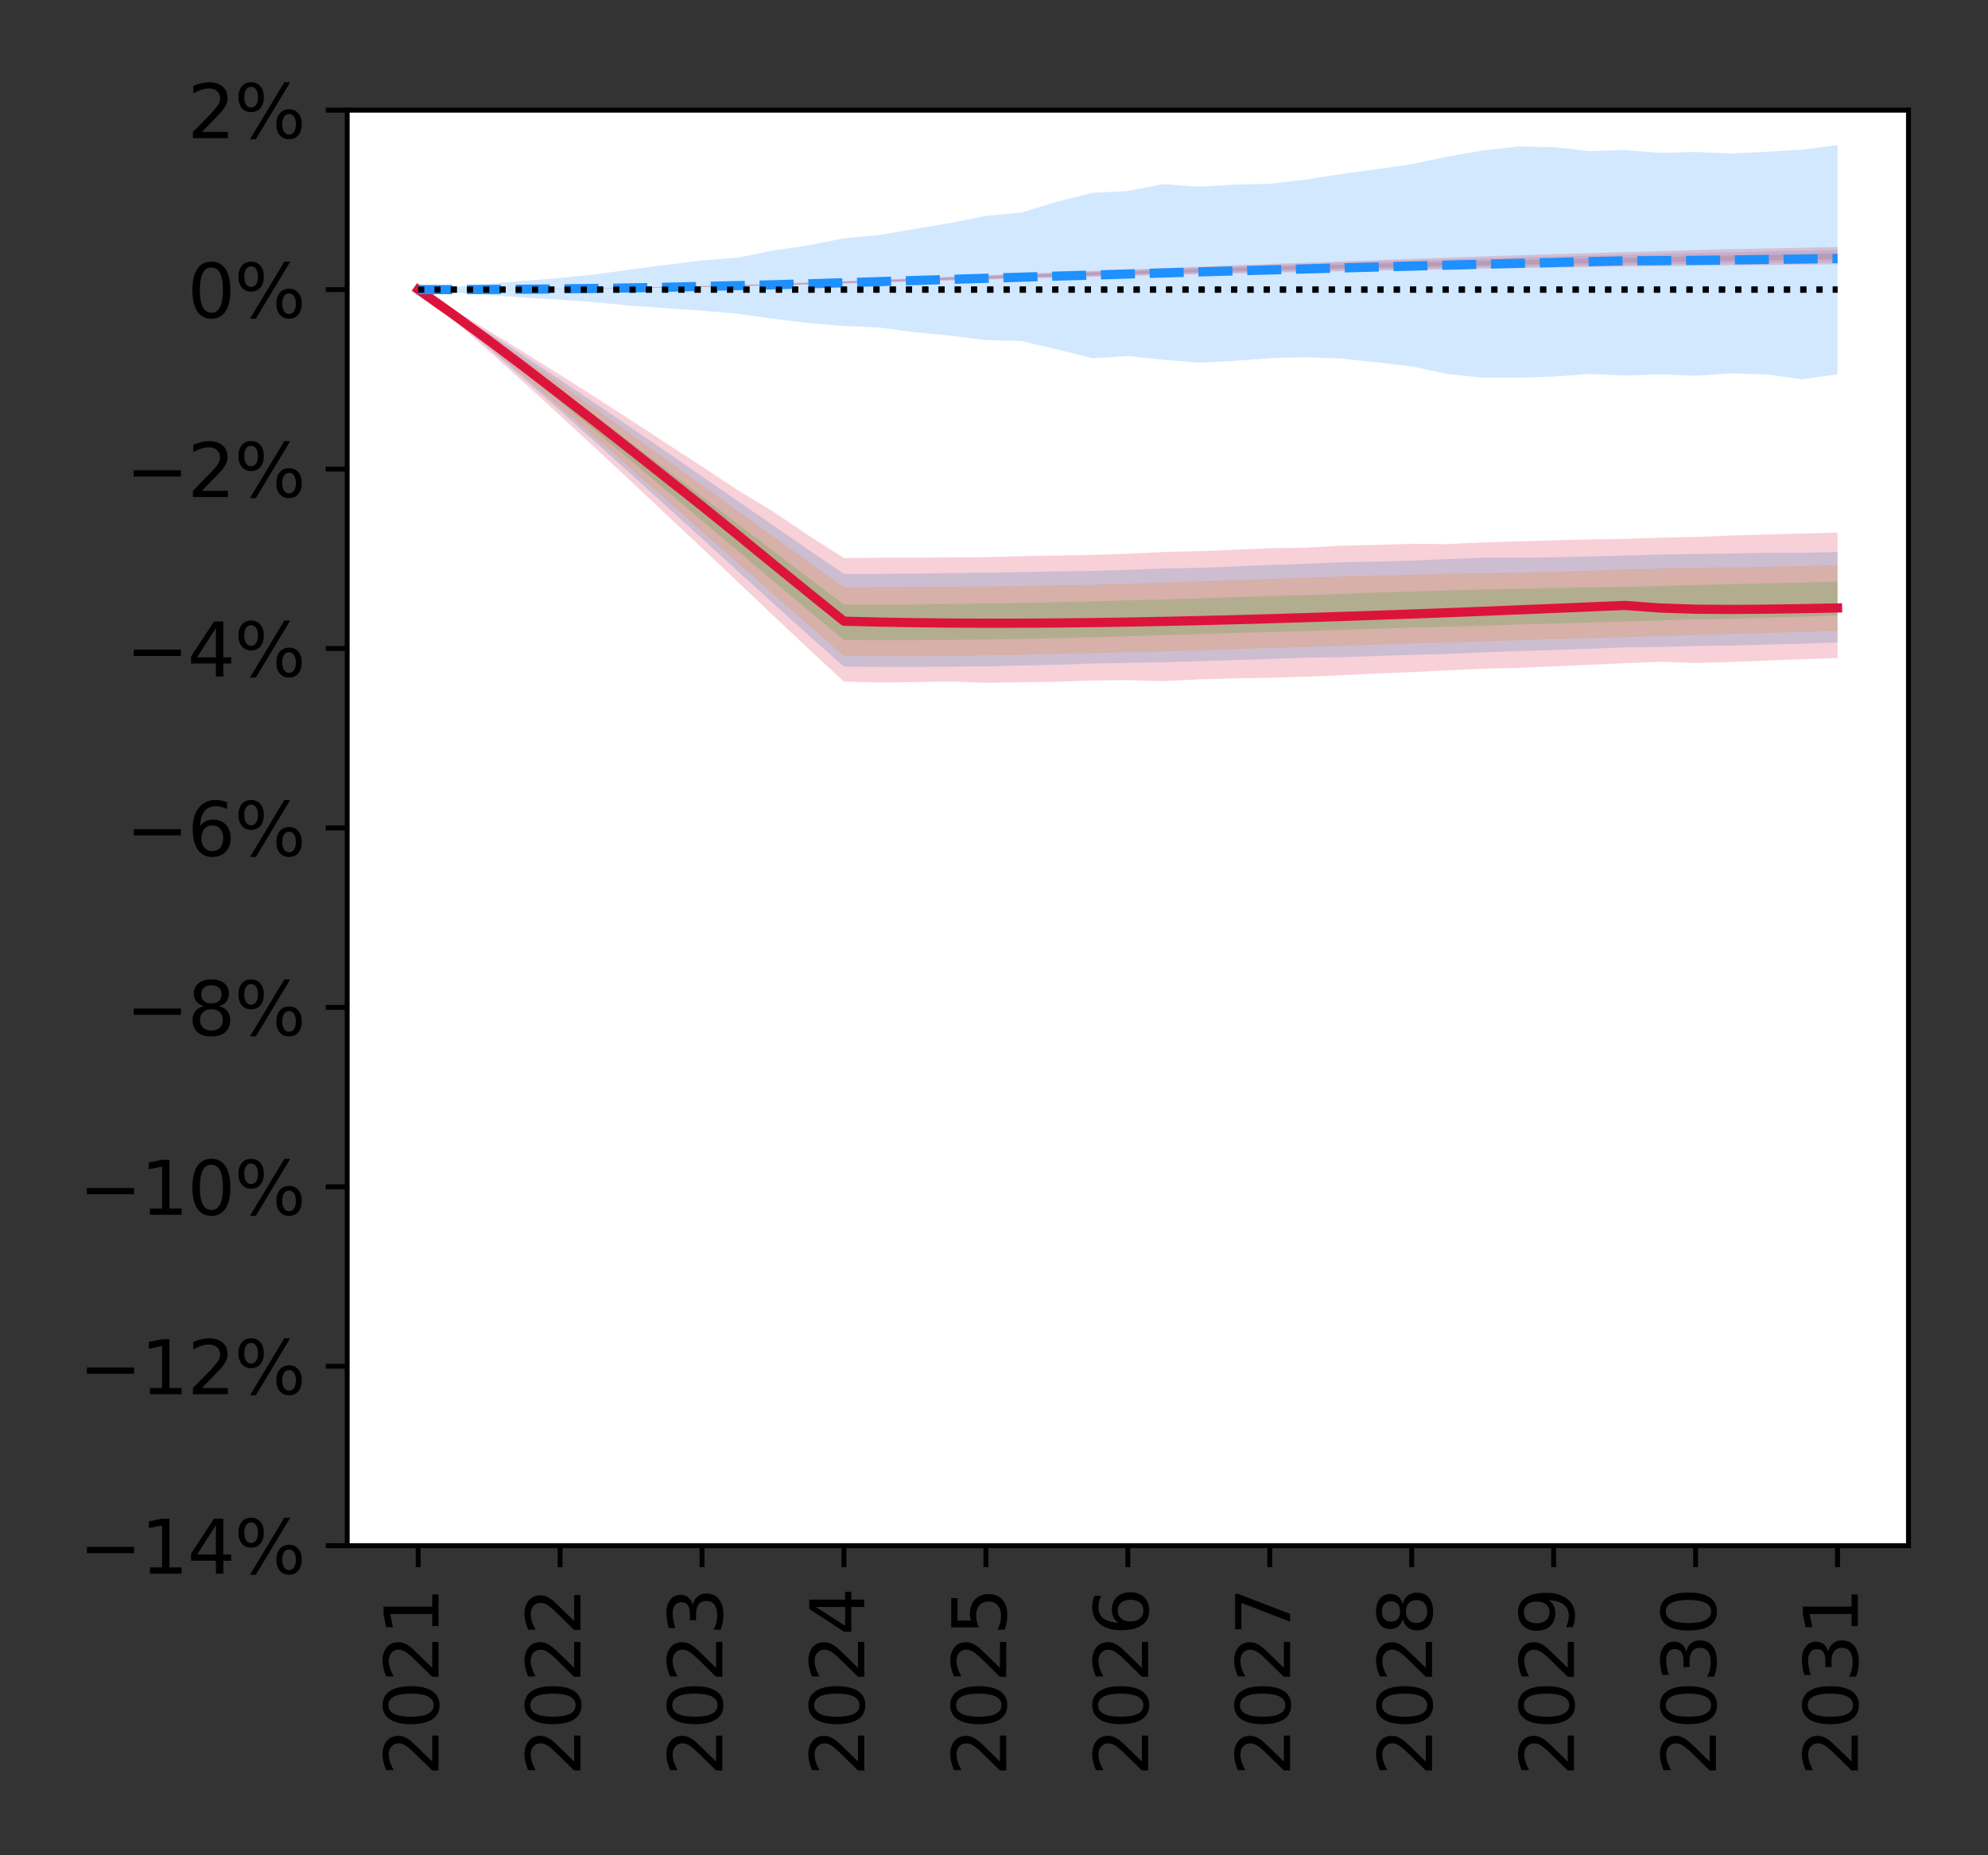 <?xml version="1.0" encoding="utf-8" standalone="no"?>
<!DOCTYPE svg PUBLIC "-//W3C//DTD SVG 1.1//EN"
  "http://www.w3.org/Graphics/SVG/1.1/DTD/svg11.dtd">
<svg height="302.4pt" version="1.1" viewBox="0 0 324 302.4" width="324pt" xmlns="http://www.w3.org/2000/svg" xmlns:xlink="http://www.w3.org/1999/xlink">
 <rect x="0" y="0" width="324" height="302.4" fill="#333333" stroke="none"/>
 <defs>
  <style type="text/css">*{stroke-linecap:butt;stroke-linejoin:round;}</style>
 </defs>
 <g id="figure_1">
  <g id="patch_1">
   <path d="M 0 302.4 
L 324 302.4 
L 324 0 
L 0 0 
z
" style="fill:none;"/>
  </g>
  <g id="axes_1">
   <g id="patch_2">
    <path d="M 56.585 251.94 
L 311.04 251.94 
L 311.04 17.96 
L 56.585 17.96 
z
" style="fill:#ffffff;"/>
   </g>
   <g id="PolyCollection_1">
    <path clip-path="url(#peb0ea7e964)" d="M 68.151 47.208 
L 68.151 47.208 
L 73.934 52.144 
L 79.717 57.228 
L 85.5 62.438 
L 91.283 67.739 
L 97.066 73.067 
L 102.85 78.469 
L 108.633 83.91 
L 114.416 89.339 
L 120.199 94.806 
L 125.982 100.294 
L 131.765 105.737 
L 137.548 111.091 
L 143.331 111.242 
L 149.114 111.177 
L 154.897 111.07 
L 160.68 111.295 
L 166.463 111.196 
L 172.246 111.132 
L 178.029 110.905 
L 183.812 110.865 
L 189.596 111.016 
L 195.379 110.734 
L 201.162 110.565 
L 206.945 110.473 
L 212.728 110.297 
L 218.511 110.077 
L 224.294 109.781 
L 230.077 109.548 
L 235.86 109.269 
L 241.643 108.991 
L 247.426 108.857 
L 253.209 108.613 
L 258.992 108.362 
L 264.775 108.099 
L 270.559 107.858 
L 276.342 108.056 
L 282.125 107.907 
L 287.908 107.653 
L 293.691 107.456 
L 299.474 107.245 
L 299.474 86.817 
L 299.474 86.817 
L 293.691 86.958 
L 287.908 87.121 
L 282.125 87.291 
L 276.342 87.527 
L 270.559 87.647 
L 264.775 87.844 
L 258.992 87.925 
L 253.209 88.071 
L 247.426 88.245 
L 241.643 88.412 
L 235.86 88.689 
L 230.077 88.638 
L 224.294 88.816 
L 218.511 88.952 
L 212.728 89.275 
L 206.945 89.356 
L 201.162 89.619 
L 195.379 89.83 
L 189.596 89.974 
L 183.812 90.255 
L 178.029 90.449 
L 172.246 90.553 
L 166.463 90.648 
L 160.68 90.818 
L 154.897 90.859 
L 149.114 90.893 
L 143.331 90.911 
L 137.548 90.953 
L 131.765 87.272 
L 125.982 83.39 
L 120.199 79.861 
L 114.416 76.049 
L 108.633 72.285 
L 102.85 68.5 
L 97.066 64.769 
L 91.283 61.106 
L 85.5 57.501 
L 79.717 53.957 
L 73.934 50.522 
L 68.151 47.208 
z
" style="fill:#dc143c;fill-opacity:0.2;"/>
   </g>
   <g id="PolyCollection_2">
    <path clip-path="url(#peb0ea7e964)" d="M 68.151 47.208 
L 68.151 47.208 
L 73.934 51.933 
L 79.717 56.811 
L 85.5 61.829 
L 91.283 66.938 
L 97.066 72.095 
L 102.85 77.296 
L 108.633 82.524 
L 114.416 87.779 
L 120.199 93.062 
L 125.982 98.306 
L 131.765 103.514 
L 137.548 108.674 
L 143.331 108.698 
L 149.114 108.71 
L 154.897 108.663 
L 160.68 108.62 
L 166.463 108.477 
L 172.246 108.351 
L 178.029 108.152 
L 183.812 108.04 
L 189.596 107.947 
L 195.379 107.771 
L 201.162 107.592 
L 206.945 107.415 
L 212.728 107.199 
L 218.511 107.122 
L 224.294 106.92 
L 230.077 106.74 
L 235.86 106.589 
L 241.643 106.34 
L 247.426 106.124 
L 253.209 105.95 
L 258.992 105.752 
L 264.775 105.516 
L 270.559 105.451 
L 276.342 105.289 
L 282.125 105.229 
L 287.908 105.063 
L 293.691 104.92 
L 299.474 104.726 
L 299.474 89.959 
L 299.474 89.959 
L 293.691 90.108 
L 287.908 90.099 
L 282.125 90.22 
L 276.342 90.299 
L 270.559 90.398 
L 264.775 90.552 
L 258.992 90.692 
L 253.209 90.842 
L 247.426 90.903 
L 241.643 90.909 
L 235.86 91.119 
L 230.077 91.386 
L 224.294 91.542 
L 218.511 91.638 
L 212.728 91.887 
L 206.945 92.087 
L 201.162 92.341 
L 195.379 92.557 
L 189.596 92.647 
L 183.812 92.884 
L 178.029 93.057 
L 172.246 93.132 
L 166.463 93.26 
L 160.68 93.339 
L 154.897 93.41 
L 149.114 93.497 
L 143.331 93.544 
L 137.548 93.553 
L 131.765 89.603 
L 125.982 85.632 
L 120.199 81.642 
L 114.416 77.661 
L 108.633 73.668 
L 102.85 69.712 
L 97.066 65.777 
L 91.283 61.897 
L 85.5 58.071 
L 79.717 54.336 
L 73.934 50.708 
L 68.151 47.208 
z
" style="fill:#1f77b4;fill-opacity:0.2;"/>
   </g>
   <g id="PolyCollection_3">
    <path clip-path="url(#peb0ea7e964)" d="M 68.151 47.208 
L 68.151 47.208 
L 73.934 51.801 
L 79.717 56.537 
L 85.5 61.401 
L 91.283 66.365 
L 97.066 71.372 
L 102.85 76.431 
L 108.633 81.523 
L 114.416 86.643 
L 120.199 91.738 
L 125.982 96.817 
L 131.765 101.875 
L 137.548 106.908 
L 143.331 106.948 
L 149.114 106.974 
L 154.897 106.916 
L 160.68 106.826 
L 166.463 106.714 
L 172.246 106.579 
L 178.029 106.449 
L 183.812 106.315 
L 189.596 106.177 
L 195.379 106.018 
L 201.162 105.803 
L 206.945 105.618 
L 212.728 105.464 
L 218.511 105.285 
L 224.294 105.075 
L 230.077 104.877 
L 235.86 104.746 
L 241.643 104.551 
L 247.426 104.36 
L 253.209 104.167 
L 258.992 104.023 
L 264.775 103.832 
L 270.559 103.671 
L 276.342 103.514 
L 282.125 103.339 
L 287.908 103.177 
L 293.691 102.996 
L 299.474 102.845 
L 299.474 92.113 
L 299.474 92.113 
L 293.691 92.268 
L 287.908 92.399 
L 282.125 92.465 
L 276.342 92.534 
L 270.559 92.648 
L 264.775 92.811 
L 258.992 93.024 
L 253.209 93.201 
L 247.426 93.344 
L 241.643 93.408 
L 235.86 93.503 
L 230.077 93.676 
L 224.294 93.796 
L 218.511 93.948 
L 212.728 94.178 
L 206.945 94.367 
L 201.162 94.556 
L 195.379 94.755 
L 189.596 94.932 
L 183.812 95.138 
L 178.029 95.28 
L 172.246 95.397 
L 166.463 95.508 
L 160.68 95.594 
L 154.897 95.633 
L 149.114 95.676 
L 143.331 95.713 
L 137.548 95.731 
L 131.765 91.584 
L 125.982 87.401 
L 120.199 83.25 
L 114.416 79.064 
L 108.633 74.911 
L 102.85 70.764 
L 97.066 66.649 
L 91.283 62.598 
L 85.5 58.59 
L 79.717 54.679 
L 73.934 50.88 
L 68.151 47.208 
z
" style="fill:#ff7f0e;fill-opacity:0.2;"/>
   </g>
   <g id="PolyCollection_4">
    <path clip-path="url(#peb0ea7e964)" d="M 68.151 47.208 
L 68.151 47.208 
L 73.934 51.584 
L 79.717 56.101 
L 85.5 60.744 
L 91.283 65.483 
L 97.066 70.273 
L 102.85 75.112 
L 108.633 79.995 
L 114.416 84.884 
L 120.199 89.759 
L 125.982 94.644 
L 131.765 99.517 
L 137.548 104.329 
L 143.331 104.354 
L 149.114 104.352 
L 154.897 104.303 
L 160.68 104.231 
L 166.463 104.156 
L 172.246 104.022 
L 178.029 103.878 
L 183.812 103.707 
L 189.596 103.523 
L 195.379 103.367 
L 201.162 103.161 
L 206.945 103.022 
L 212.728 102.855 
L 218.511 102.671 
L 224.294 102.472 
L 230.077 102.293 
L 235.86 102.142 
L 241.643 101.986 
L 247.426 101.797 
L 253.209 101.64 
L 258.992 101.458 
L 264.775 101.305 
L 270.559 101.128 
L 276.342 100.944 
L 282.125 100.854 
L 287.908 100.672 
L 293.691 100.521 
L 299.474 100.363 
L 299.474 94.802 
L 299.474 94.802 
L 293.691 94.971 
L 287.908 95.071 
L 282.125 95.212 
L 276.342 95.355 
L 270.559 95.513 
L 264.775 95.645 
L 258.992 95.732 
L 253.209 95.854 
L 247.426 95.977 
L 241.643 96.096 
L 235.86 96.241 
L 230.077 96.428 
L 224.294 96.584 
L 218.511 96.801 
L 212.728 96.996 
L 206.945 97.16 
L 201.162 97.339 
L 195.379 97.547 
L 189.596 97.702 
L 183.812 97.846 
L 178.029 98.029 
L 172.246 98.144 
L 166.463 98.259 
L 160.68 98.364 
L 154.897 98.464 
L 149.114 98.52 
L 143.331 98.562 
L 137.548 98.534 
L 131.765 94.188 
L 125.982 89.789 
L 120.199 85.381 
L 114.416 80.974 
L 108.633 76.569 
L 102.85 72.196 
L 97.066 67.844 
L 91.283 63.541 
L 85.5 59.293 
L 79.717 55.143 
L 73.934 51.109 
L 68.151 47.208 
z
" style="fill:#2ca02c;fill-opacity:0.2;"/>
   </g>
   <g id="PolyCollection_5">
    <path clip-path="url(#peb0ea7e964)" d="M 68.151 47.208 
L 68.151 47.208 
L 73.934 47.657 
L 79.717 48.105 
L 85.5 48.517 
L 91.283 48.861 
L 97.066 49.273 
L 102.85 49.823 
L 108.633 50.24 
L 114.416 50.636 
L 120.199 51.134 
L 125.982 51.949 
L 131.765 52.648 
L 137.548 53.129 
L 143.331 53.382 
L 149.114 54.163 
L 154.897 54.718 
L 160.68 55.432 
L 166.463 55.589 
L 172.246 56.936 
L 178.029 58.392 
L 183.812 58.035 
L 189.596 58.63 
L 195.379 59.119 
L 201.162 58.826 
L 206.945 58.383 
L 212.728 58.203 
L 218.511 58.443 
L 224.294 59.044 
L 230.077 59.718 
L 235.86 60.961 
L 241.643 61.566 
L 247.426 61.567 
L 253.209 61.381 
L 258.992 60.955 
L 264.775 61.207 
L 270.559 61.013 
L 276.342 61.248 
L 282.125 60.849 
L 287.908 61.029 
L 293.691 61.822 
L 299.474 61.014 
L 299.474 23.655 
L 299.474 23.655 
L 293.691 24.396 
L 287.908 24.747 
L 282.125 25.021 
L 276.342 24.766 
L 270.559 24.914 
L 264.775 24.453 
L 258.992 24.632 
L 253.209 23.974 
L 247.426 23.879 
L 241.643 24.526 
L 235.86 25.543 
L 230.077 26.765 
L 224.294 27.592 
L 218.511 28.383 
L 212.728 29.278 
L 206.945 29.96 
L 201.162 30.081 
L 195.379 30.432 
L 189.596 30.014 
L 183.812 31.128 
L 178.029 31.43 
L 172.246 32.881 
L 166.463 34.644 
L 160.68 35.186 
L 154.897 36.353 
L 149.114 37.321 
L 143.331 38.296 
L 137.548 38.842 
L 131.765 39.985 
L 125.982 40.841 
L 120.199 41.998 
L 114.416 42.454 
L 108.633 43.161 
L 102.85 43.915 
L 97.066 44.706 
L 91.283 45.308 
L 85.5 45.77 
L 79.717 46.255 
L 73.934 46.746 
L 68.151 47.208 
z
" style="fill:#1e90ff;fill-opacity:0.2;"/>
   </g>
   <g id="PolyCollection_6">
    <path clip-path="url(#peb0ea7e964)" d="M 68.151 47.208 
L 68.151 47.208 
L 73.934 47.204 
L 79.717 47.186 
L 85.5 47.154 
L 91.283 47.108 
L 97.066 47.048 
L 102.85 46.973 
L 108.633 46.883 
L 114.416 46.779 
L 120.199 46.66 
L 125.982 46.529 
L 131.765 46.381 
L 137.548 46.22 
L 143.331 46.053 
L 149.114 45.888 
L 154.897 45.728 
L 160.68 45.565 
L 166.463 45.416 
L 172.246 45.266 
L 178.029 45.12 
L 183.812 44.982 
L 189.596 44.836 
L 195.379 44.703 
L 201.162 44.571 
L 206.945 44.456 
L 212.728 44.335 
L 218.511 44.216 
L 224.294 44.098 
L 230.077 43.99 
L 235.86 43.889 
L 241.643 43.781 
L 247.426 43.689 
L 253.209 43.603 
L 258.992 43.523 
L 264.775 43.443 
L 270.559 43.373 
L 276.342 43.312 
L 282.125 43.255 
L 287.908 43.193 
L 293.691 43.139 
L 299.474 43.082 
L 299.474 40.255 
L 299.474 40.255 
L 293.691 40.392 
L 287.908 40.504 
L 282.125 40.623 
L 276.342 40.762 
L 270.559 40.937 
L 264.775 41.095 
L 258.992 41.269 
L 253.209 41.416 
L 247.426 41.603 
L 241.643 41.797 
L 235.86 41.994 
L 230.077 42.189 
L 224.294 42.409 
L 218.511 42.616 
L 212.728 42.816 
L 206.945 43.028 
L 201.162 43.252 
L 195.379 43.468 
L 189.596 43.7 
L 183.812 43.932 
L 178.029 44.165 
L 172.246 44.402 
L 166.463 44.633 
L 160.68 44.872 
L 154.897 45.108 
L 149.114 45.345 
L 143.331 45.583 
L 137.548 45.824 
L 131.765 46.05 
L 125.982 46.258 
L 120.199 46.444 
L 114.416 46.611 
L 108.633 46.756 
L 102.85 46.879 
L 97.066 46.984 
L 91.283 47.067 
L 85.5 47.131 
L 79.717 47.174 
L 73.934 47.199 
L 68.151 47.208 
z
" style="fill:#d62728;fill-opacity:0.2;"/>
   </g>
   <g id="PolyCollection_7">
    <path clip-path="url(#peb0ea7e964)" d="M 68.151 47.208 
L 68.151 47.208 
L 73.934 47.203 
L 79.717 47.183 
L 85.5 47.15 
L 91.283 47.101 
L 97.066 47.038 
L 102.85 46.958 
L 108.633 46.864 
L 114.416 46.753 
L 120.199 46.628 
L 125.982 46.487 
L 131.765 46.331 
L 137.548 46.162 
L 143.331 45.981 
L 149.114 45.808 
L 154.897 45.635 
L 160.68 45.467 
L 166.463 45.303 
L 172.246 45.143 
L 178.029 44.985 
L 183.812 44.837 
L 189.596 44.691 
L 195.379 44.547 
L 201.162 44.405 
L 206.945 44.266 
L 212.728 44.132 
L 218.511 44.002 
L 224.294 43.883 
L 230.077 43.766 
L 235.86 43.656 
L 241.643 43.547 
L 247.426 43.442 
L 253.209 43.344 
L 258.992 43.255 
L 264.775 43.171 
L 270.559 43.091 
L 276.342 43.009 
L 282.125 42.925 
L 287.908 42.856 
L 293.691 42.792 
L 299.474 42.725 
L 299.474 40.747 
L 299.474 40.747 
L 293.691 40.873 
L 287.908 40.98 
L 282.125 41.126 
L 276.342 41.241 
L 270.559 41.374 
L 264.775 41.523 
L 258.992 41.656 
L 253.209 41.801 
L 247.426 41.959 
L 241.643 42.126 
L 235.86 42.293 
L 230.077 42.458 
L 224.294 42.629 
L 218.511 42.821 
L 212.728 43.017 
L 206.945 43.227 
L 201.162 43.436 
L 195.379 43.646 
L 189.596 43.86 
L 183.812 44.077 
L 178.029 44.292 
L 172.246 44.507 
L 166.463 44.735 
L 160.68 44.961 
L 154.897 45.188 
L 149.114 45.416 
L 143.331 45.646 
L 137.548 45.877 
L 131.765 46.096 
L 125.982 46.295 
L 120.199 46.474 
L 114.416 46.634 
L 108.633 46.773 
L 102.85 46.893 
L 97.066 46.993 
L 91.283 47.073 
L 85.5 47.134 
L 79.717 47.176 
L 73.934 47.199 
L 68.151 47.208 
z
" style="fill:#9467bd;fill-opacity:0.2;"/>
   </g>
   <g id="PolyCollection_8">
    <path clip-path="url(#peb0ea7e964)" d="M 68.151 47.208 
L 68.151 47.208 
L 73.934 47.203 
L 79.717 47.182 
L 85.5 47.146 
L 91.283 47.094 
L 97.066 47.026 
L 102.85 46.942 
L 108.633 46.841 
L 114.416 46.723 
L 120.199 46.589 
L 125.982 46.438 
L 131.765 46.271 
L 137.548 46.089 
L 143.331 45.899 
L 149.114 45.712 
L 154.897 45.526 
L 160.68 45.343 
L 166.463 45.163 
L 172.246 44.988 
L 178.029 44.817 
L 183.812 44.648 
L 189.596 44.49 
L 195.379 44.331 
L 201.162 44.178 
L 206.945 44.028 
L 212.728 43.886 
L 218.511 43.747 
L 224.294 43.612 
L 230.077 43.49 
L 235.86 43.367 
L 241.643 43.246 
L 247.426 43.132 
L 253.209 43.021 
L 258.992 42.915 
L 264.775 42.815 
L 270.559 42.718 
L 276.342 42.621 
L 282.125 42.529 
L 287.908 42.437 
L 293.691 42.355 
L 299.474 42.272 
L 299.474 41.315 
L 299.474 41.315 
L 293.691 41.425 
L 287.908 41.542 
L 282.125 41.665 
L 276.342 41.78 
L 270.559 41.897 
L 264.775 42.013 
L 258.992 42.129 
L 253.209 42.261 
L 247.426 42.394 
L 241.643 42.524 
L 235.86 42.67 
L 230.077 42.824 
L 224.294 42.981 
L 218.511 43.146 
L 212.728 43.313 
L 206.945 43.491 
L 201.162 43.675 
L 195.379 43.863 
L 189.596 44.055 
L 183.812 44.258 
L 178.029 44.46 
L 172.246 44.668 
L 166.463 44.874 
L 160.68 45.083 
L 154.897 45.296 
L 149.114 45.509 
L 143.331 45.726 
L 137.548 45.943 
L 131.765 46.151 
L 125.982 46.34 
L 120.199 46.511 
L 114.416 46.662 
L 108.633 46.795 
L 102.85 46.909 
L 97.066 47.004 
L 91.283 47.08 
L 85.5 47.138 
L 79.717 47.178 
L 73.934 47.199 
L 68.151 47.208 
z
" style="fill:#8c564b;fill-opacity:0.2;"/>
   </g>
   <g id="matplotlib.axis_1">
    <g id="xtick_1">
     <g id="line2d_1">
      <defs>
       <path d="M 0 0 
L 0 3.5 
" id="me0669fbcdb" style="stroke:#000000;stroke-width:0.8;"/>
      </defs>
      <g>
       <use style="stroke:#000000;stroke-width:0.8;" x="68.151" xlink:href="#me0669fbcdb" y="251.94"/>
      </g>
     </g>
     <g id="text_1">
      <!-- 2021 -->
      <g transform="translate(71.462 289.48)rotate(-90)scale(0.12 -0.12)">
       <defs>
        <path d="M 1228 531 
L 3431 531 
L 3431 0 
L 469 0 
L 469 531 
Q 828 903 1448 1529 
Q 2069 2156 2228 2338 
Q 2531 2678 2651 2914 
Q 2772 3150 2772 3378 
Q 2772 3750 2511 3984 
Q 2250 4219 1831 4219 
Q 1534 4219 1204 4116 
Q 875 4013 500 3803 
L 500 4441 
Q 881 4594 1212 4672 
Q 1544 4750 1819 4750 
Q 2544 4750 2975 4387 
Q 3406 4025 3406 3419 
Q 3406 3131 3298 2873 
Q 3191 2616 2906 2266 
Q 2828 2175 2409 1742 
Q 1991 1309 1228 531 
z
" id="DejaVuSans-32" transform="scale(0.016)"/>
        <path d="M 2034 4250 
Q 1547 4250 1301 3770 
Q 1056 3291 1056 2328 
Q 1056 1369 1301 889 
Q 1547 409 2034 409 
Q 2525 409 2770 889 
Q 3016 1369 3016 2328 
Q 3016 3291 2770 3770 
Q 2525 4250 2034 4250 
z
M 2034 4750 
Q 2819 4750 3233 4129 
Q 3647 3509 3647 2328 
Q 3647 1150 3233 529 
Q 2819 -91 2034 -91 
Q 1250 -91 836 529 
Q 422 1150 422 2328 
Q 422 3509 836 4129 
Q 1250 4750 2034 4750 
z
" id="DejaVuSans-30" transform="scale(0.016)"/>
        <path d="M 794 531 
L 1825 531 
L 1825 4091 
L 703 3866 
L 703 4441 
L 1819 4666 
L 2450 4666 
L 2450 531 
L 3481 531 
L 3481 0 
L 794 0 
L 794 531 
z
" id="DejaVuSans-31" transform="scale(0.016)"/>
       </defs>
       <use xlink:href="#DejaVuSans-32"/>
       <use x="63.623" xlink:href="#DejaVuSans-30"/>
       <use x="127.246" xlink:href="#DejaVuSans-32"/>
       <use x="190.869" xlink:href="#DejaVuSans-31"/>
      </g>
     </g>
    </g>
    <g id="xtick_2">
     <g id="line2d_2">
      <g>
       <use style="stroke:#000000;stroke-width:0.8;" x="91.283" xlink:href="#me0669fbcdb" y="251.94"/>
      </g>
     </g>
     <g id="text_2">
      <!-- 2022 -->
      <g transform="translate(94.595 289.48)rotate(-90)scale(0.12 -0.12)">
       <use xlink:href="#DejaVuSans-32"/>
       <use x="63.623" xlink:href="#DejaVuSans-30"/>
       <use x="127.246" xlink:href="#DejaVuSans-32"/>
       <use x="190.869" xlink:href="#DejaVuSans-32"/>
      </g>
     </g>
    </g>
    <g id="xtick_3">
     <g id="line2d_3">
      <g>
       <use style="stroke:#000000;stroke-width:0.8;" x="114.416" xlink:href="#me0669fbcdb" y="251.94"/>
      </g>
     </g>
     <g id="text_3">
      <!-- 2023 -->
      <g transform="translate(117.727 289.48)rotate(-90)scale(0.12 -0.12)">
       <defs>
        <path d="M 2597 2516 
Q 3050 2419 3304 2112 
Q 3559 1806 3559 1356 
Q 3559 666 3084 287 
Q 2609 -91 1734 -91 
Q 1441 -91 1130 -33 
Q 819 25 488 141 
L 488 750 
Q 750 597 1062 519 
Q 1375 441 1716 441 
Q 2309 441 2620 675 
Q 2931 909 2931 1356 
Q 2931 1769 2642 2001 
Q 2353 2234 1838 2234 
L 1294 2234 
L 1294 2753 
L 1863 2753 
Q 2328 2753 2575 2939 
Q 2822 3125 2822 3475 
Q 2822 3834 2567 4026 
Q 2313 4219 1838 4219 
Q 1578 4219 1281 4162 
Q 984 4106 628 3988 
L 628 4550 
Q 988 4650 1302 4700 
Q 1616 4750 1894 4750 
Q 2613 4750 3031 4423 
Q 3450 4097 3450 3541 
Q 3450 3153 3228 2886 
Q 3006 2619 2597 2516 
z
" id="DejaVuSans-33" transform="scale(0.016)"/>
       </defs>
       <use xlink:href="#DejaVuSans-32"/>
       <use x="63.623" xlink:href="#DejaVuSans-30"/>
       <use x="127.246" xlink:href="#DejaVuSans-32"/>
       <use x="190.869" xlink:href="#DejaVuSans-33"/>
      </g>
     </g>
    </g>
    <g id="xtick_4">
     <g id="line2d_4">
      <g>
       <use style="stroke:#000000;stroke-width:0.8;" x="137.548" xlink:href="#me0669fbcdb" y="251.94"/>
      </g>
     </g>
     <g id="text_4">
      <!-- 2024 -->
      <g transform="translate(140.859 289.48)rotate(-90)scale(0.12 -0.12)">
       <defs>
        <path d="M 2419 4116 
L 825 1625 
L 2419 1625 
L 2419 4116 
z
M 2253 4666 
L 3047 4666 
L 3047 1625 
L 3713 1625 
L 3713 1100 
L 3047 1100 
L 3047 0 
L 2419 0 
L 2419 1100 
L 313 1100 
L 313 1709 
L 2253 4666 
z
" id="DejaVuSans-34" transform="scale(0.016)"/>
       </defs>
       <use xlink:href="#DejaVuSans-32"/>
       <use x="63.623" xlink:href="#DejaVuSans-30"/>
       <use x="127.246" xlink:href="#DejaVuSans-32"/>
       <use x="190.869" xlink:href="#DejaVuSans-34"/>
      </g>
     </g>
    </g>
    <g id="xtick_5">
     <g id="line2d_5">
      <g>
       <use style="stroke:#000000;stroke-width:0.8;" x="160.68" xlink:href="#me0669fbcdb" y="251.94"/>
      </g>
     </g>
     <g id="text_5">
      <!-- 2025 -->
      <g transform="translate(163.991 289.48)rotate(-90)scale(0.12 -0.12)">
       <defs>
        <path d="M 691 4666 
L 3169 4666 
L 3169 4134 
L 1269 4134 
L 1269 2991 
Q 1406 3038 1543 3061 
Q 1681 3084 1819 3084 
Q 2600 3084 3056 2656 
Q 3513 2228 3513 1497 
Q 3513 744 3044 326 
Q 2575 -91 1722 -91 
Q 1428 -91 1123 -41 
Q 819 9 494 109 
L 494 744 
Q 775 591 1075 516 
Q 1375 441 1709 441 
Q 2250 441 2565 725 
Q 2881 1009 2881 1497 
Q 2881 1984 2565 2268 
Q 2250 2553 1709 2553 
Q 1456 2553 1204 2497 
Q 953 2441 691 2322 
L 691 4666 
z
" id="DejaVuSans-35" transform="scale(0.016)"/>
       </defs>
       <use xlink:href="#DejaVuSans-32"/>
       <use x="63.623" xlink:href="#DejaVuSans-30"/>
       <use x="127.246" xlink:href="#DejaVuSans-32"/>
       <use x="190.869" xlink:href="#DejaVuSans-35"/>
      </g>
     </g>
    </g>
    <g id="xtick_6">
     <g id="line2d_6">
      <g>
       <use style="stroke:#000000;stroke-width:0.8;" x="183.812" xlink:href="#me0669fbcdb" y="251.94"/>
      </g>
     </g>
     <g id="text_6">
      <!-- 2026 -->
      <g transform="translate(187.124 289.48)rotate(-90)scale(0.12 -0.12)">
       <defs>
        <path d="M 2113 2584 
Q 1688 2584 1439 2293 
Q 1191 2003 1191 1497 
Q 1191 994 1439 701 
Q 1688 409 2113 409 
Q 2538 409 2786 701 
Q 3034 994 3034 1497 
Q 3034 2003 2786 2293 
Q 2538 2584 2113 2584 
z
M 3366 4563 
L 3366 3988 
Q 3128 4100 2886 4159 
Q 2644 4219 2406 4219 
Q 1781 4219 1451 3797 
Q 1122 3375 1075 2522 
Q 1259 2794 1537 2939 
Q 1816 3084 2150 3084 
Q 2853 3084 3261 2657 
Q 3669 2231 3669 1497 
Q 3669 778 3244 343 
Q 2819 -91 2113 -91 
Q 1303 -91 875 529 
Q 447 1150 447 2328 
Q 447 3434 972 4092 
Q 1497 4750 2381 4750 
Q 2619 4750 2861 4703 
Q 3103 4656 3366 4563 
z
" id="DejaVuSans-36" transform="scale(0.016)"/>
       </defs>
       <use xlink:href="#DejaVuSans-32"/>
       <use x="63.623" xlink:href="#DejaVuSans-30"/>
       <use x="127.246" xlink:href="#DejaVuSans-32"/>
       <use x="190.869" xlink:href="#DejaVuSans-36"/>
      </g>
     </g>
    </g>
    <g id="xtick_7">
     <g id="line2d_7">
      <g>
       <use style="stroke:#000000;stroke-width:0.8;" x="206.945" xlink:href="#me0669fbcdb" y="251.94"/>
      </g>
     </g>
     <g id="text_7">
      <!-- 2027 -->
      <g transform="translate(210.256 289.48)rotate(-90)scale(0.12 -0.12)">
       <defs>
        <path d="M 525 4666 
L 3525 4666 
L 3525 4397 
L 1831 0 
L 1172 0 
L 2766 4134 
L 525 4134 
L 525 4666 
z
" id="DejaVuSans-37" transform="scale(0.016)"/>
       </defs>
       <use xlink:href="#DejaVuSans-32"/>
       <use x="63.623" xlink:href="#DejaVuSans-30"/>
       <use x="127.246" xlink:href="#DejaVuSans-32"/>
       <use x="190.869" xlink:href="#DejaVuSans-37"/>
      </g>
     </g>
    </g>
    <g id="xtick_8">
     <g id="line2d_8">
      <g>
       <use style="stroke:#000000;stroke-width:0.8;" x="230.077" xlink:href="#me0669fbcdb" y="251.94"/>
      </g>
     </g>
     <g id="text_8">
      <!-- 2028 -->
      <g transform="translate(233.388 289.48)rotate(-90)scale(0.12 -0.12)">
       <defs>
        <path d="M 2034 2216 
Q 1584 2216 1326 1975 
Q 1069 1734 1069 1313 
Q 1069 891 1326 650 
Q 1584 409 2034 409 
Q 2484 409 2743 651 
Q 3003 894 3003 1313 
Q 3003 1734 2745 1975 
Q 2488 2216 2034 2216 
z
M 1403 2484 
Q 997 2584 770 2862 
Q 544 3141 544 3541 
Q 544 4100 942 4425 
Q 1341 4750 2034 4750 
Q 2731 4750 3128 4425 
Q 3525 4100 3525 3541 
Q 3525 3141 3298 2862 
Q 3072 2584 2669 2484 
Q 3125 2378 3379 2068 
Q 3634 1759 3634 1313 
Q 3634 634 3220 271 
Q 2806 -91 2034 -91 
Q 1263 -91 848 271 
Q 434 634 434 1313 
Q 434 1759 690 2068 
Q 947 2378 1403 2484 
z
M 1172 3481 
Q 1172 3119 1398 2916 
Q 1625 2713 2034 2713 
Q 2441 2713 2670 2916 
Q 2900 3119 2900 3481 
Q 2900 3844 2670 4047 
Q 2441 4250 2034 4250 
Q 1625 4250 1398 4047 
Q 1172 3844 1172 3481 
z
" id="DejaVuSans-38" transform="scale(0.016)"/>
       </defs>
       <use xlink:href="#DejaVuSans-32"/>
       <use x="63.623" xlink:href="#DejaVuSans-30"/>
       <use x="127.246" xlink:href="#DejaVuSans-32"/>
       <use x="190.869" xlink:href="#DejaVuSans-38"/>
      </g>
     </g>
    </g>
    <g id="xtick_9">
     <g id="line2d_9">
      <g>
       <use style="stroke:#000000;stroke-width:0.8;" x="253.209" xlink:href="#me0669fbcdb" y="251.94"/>
      </g>
     </g>
     <g id="text_9">
      <!-- 2029 -->
      <g transform="translate(256.521 289.48)rotate(-90)scale(0.12 -0.12)">
       <defs>
        <path d="M 703 97 
L 703 672 
Q 941 559 1184 500 
Q 1428 441 1663 441 
Q 2288 441 2617 861 
Q 2947 1281 2994 2138 
Q 2813 1869 2534 1725 
Q 2256 1581 1919 1581 
Q 1219 1581 811 2004 
Q 403 2428 403 3163 
Q 403 3881 828 4315 
Q 1253 4750 1959 4750 
Q 2769 4750 3195 4129 
Q 3622 3509 3622 2328 
Q 3622 1225 3098 567 
Q 2575 -91 1691 -91 
Q 1453 -91 1209 -44 
Q 966 3 703 97 
z
M 1959 2075 
Q 2384 2075 2632 2365 
Q 2881 2656 2881 3163 
Q 2881 3666 2632 3958 
Q 2384 4250 1959 4250 
Q 1534 4250 1286 3958 
Q 1038 3666 1038 3163 
Q 1038 2656 1286 2365 
Q 1534 2075 1959 2075 
z
" id="DejaVuSans-39" transform="scale(0.016)"/>
       </defs>
       <use xlink:href="#DejaVuSans-32"/>
       <use x="63.623" xlink:href="#DejaVuSans-30"/>
       <use x="127.246" xlink:href="#DejaVuSans-32"/>
       <use x="190.869" xlink:href="#DejaVuSans-39"/>
      </g>
     </g>
    </g>
    <g id="xtick_10">
     <g id="line2d_10">
      <g>
       <use style="stroke:#000000;stroke-width:0.8;" x="276.342" xlink:href="#me0669fbcdb" y="251.94"/>
      </g>
     </g>
     <g id="text_10">
      <!-- 2030 -->
      <g transform="translate(279.653 289.48)rotate(-90)scale(0.12 -0.12)">
       <use xlink:href="#DejaVuSans-32"/>
       <use x="63.623" xlink:href="#DejaVuSans-30"/>
       <use x="127.246" xlink:href="#DejaVuSans-33"/>
       <use x="190.869" xlink:href="#DejaVuSans-30"/>
      </g>
     </g>
    </g>
    <g id="xtick_11">
     <g id="line2d_11">
      <g>
       <use style="stroke:#000000;stroke-width:0.8;" x="299.474" xlink:href="#me0669fbcdb" y="251.94"/>
      </g>
     </g>
     <g id="text_11">
      <!-- 2031 -->
      <g transform="translate(302.785 289.48)rotate(-90)scale(0.12 -0.12)">
       <use xlink:href="#DejaVuSans-32"/>
       <use x="63.623" xlink:href="#DejaVuSans-30"/>
       <use x="127.246" xlink:href="#DejaVuSans-33"/>
       <use x="190.869" xlink:href="#DejaVuSans-31"/>
      </g>
     </g>
    </g>
   </g>
   <g id="matplotlib.axis_2">
    <g id="ytick_1">
     <g id="line2d_12">
      <defs>
       <path d="M 0 0 
L -3.5 0 
" id="me465000bba" style="stroke:#000000;stroke-width:0.8;"/>
      </defs>
      <g>
       <use style="stroke:#000000;stroke-width:0.8;" x="56.585" xlink:href="#me465000bba" y="251.94"/>
      </g>
     </g>
     <g id="text_12">
      <!-- −14% -->
      <g transform="translate(12.857 256.499)scale(0.12 -0.12)">
       <defs>
        <path d="M 678 2272 
L 4684 2272 
L 4684 1741 
L 678 1741 
L 678 2272 
z
" id="DejaVuSans-2212" transform="scale(0.016)"/>
        <path d="M 4653 2053 
Q 4381 2053 4226 1822 
Q 4072 1591 4072 1178 
Q 4072 772 4226 539 
Q 4381 306 4653 306 
Q 4919 306 5073 539 
Q 5228 772 5228 1178 
Q 5228 1588 5073 1820 
Q 4919 2053 4653 2053 
z
M 4653 2450 
Q 5147 2450 5437 2106 
Q 5728 1763 5728 1178 
Q 5728 594 5436 251 
Q 5144 -91 4653 -91 
Q 4153 -91 3862 251 
Q 3572 594 3572 1178 
Q 3572 1766 3864 2108 
Q 4156 2450 4653 2450 
z
M 1428 4353 
Q 1159 4353 1004 4120 
Q 850 3888 850 3481 
Q 850 3069 1003 2837 
Q 1156 2606 1428 2606 
Q 1700 2606 1854 2837 
Q 2009 3069 2009 3481 
Q 2009 3884 1853 4118 
Q 1697 4353 1428 4353 
z
M 4250 4750 
L 4750 4750 
L 1831 -91 
L 1331 -91 
L 4250 4750 
z
M 1428 4750 
Q 1922 4750 2215 4408 
Q 2509 4066 2509 3481 
Q 2509 2891 2217 2550 
Q 1925 2209 1428 2209 
Q 931 2209 642 2551 
Q 353 2894 353 3481 
Q 353 4063 643 4406 
Q 934 4750 1428 4750 
z
" id="DejaVuSans-25" transform="scale(0.016)"/>
       </defs>
       <use xlink:href="#DejaVuSans-2212"/>
       <use x="83.789" xlink:href="#DejaVuSans-31"/>
       <use x="147.412" xlink:href="#DejaVuSans-34"/>
       <use x="211.035" xlink:href="#DejaVuSans-25"/>
      </g>
     </g>
    </g>
    <g id="ytick_2">
     <g id="line2d_13">
      <g>
       <use style="stroke:#000000;stroke-width:0.8;" x="56.585" xlink:href="#me465000bba" y="222.692"/>
      </g>
     </g>
     <g id="text_13">
      <!-- −12% -->
      <g transform="translate(12.857 227.252)scale(0.12 -0.12)">
       <use xlink:href="#DejaVuSans-2212"/>
       <use x="83.789" xlink:href="#DejaVuSans-31"/>
       <use x="147.412" xlink:href="#DejaVuSans-32"/>
       <use x="211.035" xlink:href="#DejaVuSans-25"/>
      </g>
     </g>
    </g>
    <g id="ytick_3">
     <g id="line2d_14">
      <g>
       <use style="stroke:#000000;stroke-width:0.8;" x="56.585" xlink:href="#me465000bba" y="193.445"/>
      </g>
     </g>
     <g id="text_14">
      <!-- −10% -->
      <g transform="translate(12.857 198.004)scale(0.12 -0.12)">
       <use xlink:href="#DejaVuSans-2212"/>
       <use x="83.789" xlink:href="#DejaVuSans-31"/>
       <use x="147.412" xlink:href="#DejaVuSans-30"/>
       <use x="211.035" xlink:href="#DejaVuSans-25"/>
      </g>
     </g>
    </g>
    <g id="ytick_4">
     <g id="line2d_15">
      <g>
       <use style="stroke:#000000;stroke-width:0.8;" x="56.585" xlink:href="#me465000bba" y="164.197"/>
      </g>
     </g>
     <g id="text_15">
      <!-- −8% -->
      <g transform="translate(20.492 168.757)scale(0.12 -0.12)">
       <use xlink:href="#DejaVuSans-2212"/>
       <use x="83.789" xlink:href="#DejaVuSans-38"/>
       <use x="147.412" xlink:href="#DejaVuSans-25"/>
      </g>
     </g>
    </g>
    <g id="ytick_5">
     <g id="line2d_16">
      <g>
       <use style="stroke:#000000;stroke-width:0.8;" x="56.585" xlink:href="#me465000bba" y="134.95"/>
      </g>
     </g>
     <g id="text_16">
      <!-- −6% -->
      <g transform="translate(20.492 139.509)scale(0.12 -0.12)">
       <use xlink:href="#DejaVuSans-2212"/>
       <use x="83.789" xlink:href="#DejaVuSans-36"/>
       <use x="147.412" xlink:href="#DejaVuSans-25"/>
      </g>
     </g>
    </g>
    <g id="ytick_6">
     <g id="line2d_17">
      <g>
       <use style="stroke:#000000;stroke-width:0.8;" x="56.585" xlink:href="#me465000bba" y="105.703"/>
      </g>
     </g>
     <g id="text_17">
      <!-- −4% -->
      <g transform="translate(20.492 110.262)scale(0.12 -0.12)">
       <use xlink:href="#DejaVuSans-2212"/>
       <use x="83.789" xlink:href="#DejaVuSans-34"/>
       <use x="147.412" xlink:href="#DejaVuSans-25"/>
      </g>
     </g>
    </g>
    <g id="ytick_7">
     <g id="line2d_18">
      <g>
       <use style="stroke:#000000;stroke-width:0.8;" x="56.585" xlink:href="#me465000bba" y="76.455"/>
      </g>
     </g>
     <g id="text_18">
      <!-- −2% -->
      <g transform="translate(20.492 81.014)scale(0.12 -0.12)">
       <use xlink:href="#DejaVuSans-2212"/>
       <use x="83.789" xlink:href="#DejaVuSans-32"/>
       <use x="147.412" xlink:href="#DejaVuSans-25"/>
      </g>
     </g>
    </g>
    <g id="ytick_8">
     <g id="line2d_19">
      <g>
       <use style="stroke:#000000;stroke-width:0.8;" x="56.585" xlink:href="#me465000bba" y="47.208"/>
      </g>
     </g>
     <g id="text_19">
      <!-- 0% -->
      <g transform="translate(30.548 51.767)scale(0.12 -0.12)">
       <use xlink:href="#DejaVuSans-30"/>
       <use x="63.623" xlink:href="#DejaVuSans-25"/>
      </g>
     </g>
    </g>
    <g id="ytick_9">
     <g id="line2d_20">
      <g>
       <use style="stroke:#000000;stroke-width:0.8;" x="56.585" xlink:href="#me465000bba" y="17.96"/>
      </g>
     </g>
     <g id="text_20">
      <!-- 2% -->
      <g transform="translate(30.548 22.519)scale(0.12 -0.12)">
       <use xlink:href="#DejaVuSans-32"/>
       <use x="63.623" xlink:href="#DejaVuSans-25"/>
      </g>
     </g>
    </g>
   </g>
   <g id="line2d_21">
    <path clip-path="url(#peb0ea7e964)" d="M 68.151 47.208 
L 73.934 51.302 
L 79.717 55.531 
L 85.5 59.879 
L 91.283 64.322 
L 97.066 68.813 
L 102.85 73.349 
L 108.633 77.918 
L 114.416 82.496 
L 120.199 87.169 
L 125.982 91.904 
L 131.765 96.596 
L 137.548 101.253 
L 143.331 101.396 
L 149.114 101.495 
L 154.897 101.556 
L 160.68 101.583 
L 166.463 101.576 
L 172.246 101.541 
L 178.029 101.481 
L 183.812 101.394 
L 189.596 101.284 
L 195.379 101.158 
L 201.162 101.011 
L 206.945 100.851 
L 212.728 100.675 
L 218.511 100.489 
L 224.294 100.291 
L 230.077 100.085 
L 235.86 99.868 
L 241.643 99.639 
L 247.426 99.408 
L 253.209 99.171 
L 258.992 98.925 
L 264.775 98.683 
L 270.559 99.103 
L 276.342 99.296 
L 282.125 99.334 
L 287.908 99.291 
L 293.691 99.206 
L 299.474 99.094 
" style="fill:none;stroke:#dc143c;stroke-linecap:square;stroke-width:1.5;"/>
   </g>
   <g id="line2d_22">
    <path clip-path="url(#peb0ea7e964)" d="M 68.151 47.208 
L 299.474 47.208 
" style="fill:none;stroke:#000000;stroke-dasharray:1,1.65;stroke-dashoffset:0;"/>
   </g>
   <g id="line2d_23">
    <path clip-path="url(#peb0ea7e964)" d="M 68.151 47.208 
L 73.934 47.203 
L 79.717 47.181 
L 85.5 47.141 
L 91.283 47.086 
L 97.066 47.016 
L 102.85 46.925 
L 108.633 46.817 
L 114.416 46.686 
L 120.199 46.556 
L 125.982 46.417 
L 131.765 46.259 
L 137.548 46.086 
L 143.331 45.903 
L 149.114 45.72 
L 154.897 45.537 
L 160.68 45.36 
L 166.463 45.183 
L 172.246 45.002 
L 178.029 44.839 
L 183.812 44.66 
L 189.596 44.489 
L 195.379 44.325 
L 201.162 44.158 
L 206.945 43.999 
L 212.728 43.836 
L 218.511 43.677 
L 224.294 43.527 
L 230.077 43.374 
L 235.86 43.218 
L 241.643 43.072 
L 247.426 42.924 
L 253.209 42.788 
L 258.992 42.649 
L 264.775 42.515 
L 270.559 42.478 
L 276.342 42.436 
L 282.125 42.366 
L 287.908 42.296 
L 293.691 42.219 
L 299.474 42.135 
" style="fill:none;stroke:#1e90ff;stroke-dasharray:5.55,2.4;stroke-dashoffset:0;stroke-width:1.5;"/>
   </g>
   <g id="line2d_24">
    <path clip-path="url(#peb0ea7e964)" d="M 68.151 47.208 
L 299.474 47.208 
" style="fill:none;stroke:#000000;stroke-dasharray:1,1.65;stroke-dashoffset:0;"/>
   </g>
   <g id="patch_3">
    <path d="M 56.585 251.94 
L 56.585 17.96 
" style="fill:none;stroke:#000000;stroke-linecap:square;stroke-linejoin:miter;stroke-width:0.8;"/>
   </g>
   <g id="patch_4">
    <path d="M 311.04 251.94 
L 311.04 17.96 
" style="fill:none;stroke:#000000;stroke-linecap:square;stroke-linejoin:miter;stroke-width:0.8;"/>
   </g>
   <g id="patch_5">
    <path d="M 56.585 251.94 
L 311.04 251.94 
" style="fill:none;stroke:#000000;stroke-linecap:square;stroke-linejoin:miter;stroke-width:0.8;"/>
   </g>
   <g id="patch_6">
    <path d="M 56.585 17.96 
L 311.04 17.96 
" style="fill:none;stroke:#000000;stroke-linecap:square;stroke-linejoin:miter;stroke-width:0.8;"/>
   </g>
  </g>
 </g>
 <defs>
  <clipPath id="peb0ea7e964">
   <rect height="233.98" width="254.455" x="56.585" y="17.96"/>
  </clipPath>
 </defs>
</svg>
